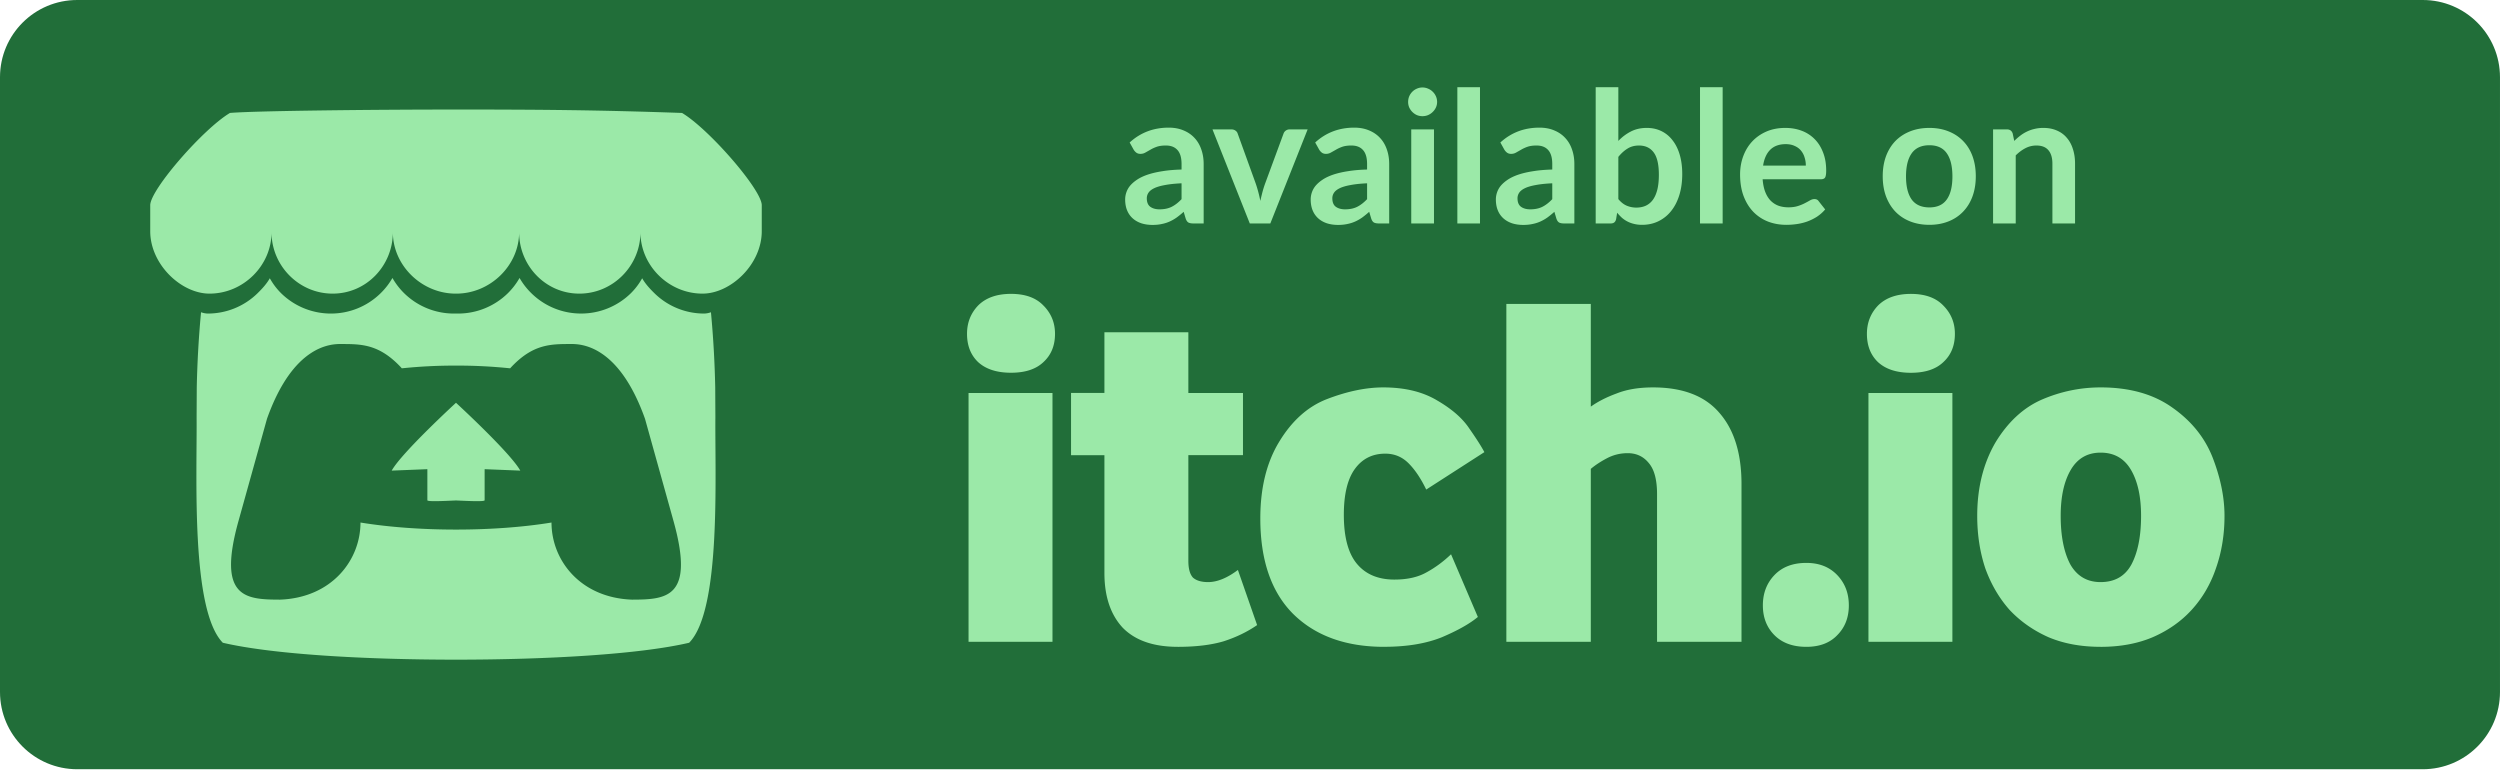 <svg width="740" height="228" fill="#216E39" xmlns="http://www.w3.org/2000/svg"><path d="M717.137 0H22.858C10.234 0 0 10.234 0 22.858v181.976c0 12.624 10.234 22.858 22.858 22.858h694.279c12.624 0 22.858-10.234 22.858-22.858V22.858C739.995 10.234 729.761 0 717.137 0z" fill="#216E39"/><path d="M68.069 33.434c-7.9 4.686-23.452 22.556-23.6 27.242v7.76c0 9.834 9.192 18.477 17.537 18.477 10.02 0 18.369-8.307 18.369-18.164 0 9.857 8.065 18.164 18.088 18.164 10.02 0 17.825-8.307 17.825-18.164 0 9.857 8.575 18.164 18.595 18.164h.181c10.023 0 18.595-8.307 18.595-18.164 0 9.857 7.809 18.164 17.828 18.164 10.023 0 18.085-8.307 18.085-18.164 0 9.857 8.353 18.164 18.372 18.164 8.345 0 17.537-8.643 17.537-18.481v-7.756c-.147-4.687-15.704-22.556-23.599-27.242-24.54-.862-41.552-1.013-66.909-1.01-25.352 0-59.924.397-66.908 1.01h.004zm48.094 48.846a20.68 20.68 0 0 1-3.526 4.543 20.955 20.955 0 0 1-14.688 5.99 21.014 21.014 0 0 1-14.713-5.994 19.645 19.645 0 0 1-3.368-4.452l-.003.003c-.953 1.675-2.283 3.111-3.655 4.456a21.025 21.025 0 0 1-14.718 5.987 6.352 6.352 0 0 1-1.984-.39 304.608 304.608 0 0 0-1.266 22.255v.034l-.045 8.802c.15 17.601-1.743 57.048 7.759 66.742 14.729 3.432 41.828 4.997 69.014 5.008h.007c27.186-.011 54.289-1.576 69.014-5.008 9.505-9.694 7.608-49.141 7.763-66.746l-.046-8.798v-.038c-.15-7.43-.572-14.851-1.266-22.25a6.337 6.337 0 0 1-1.984.39 21.025 21.025 0 0 1-14.717-5.991c-1.372-1.346-2.703-2.778-3.655-4.453h-.004a19.637 19.637 0 0 1-3.367 4.445 21.012 21.012 0 0 1-14.714 5.994 20.958 20.958 0 0 1-14.687-5.99 20.681 20.681 0 0 1-3.526-4.543 20.658 20.658 0 0 1-3.493 4.543 21.014 21.014 0 0 1-14.717 5.994 15.857 15.857 0 0 1-.597-.015h-.008c-.196 0-.396.015-.597.015a21.014 21.014 0 0 1-14.717-5.994 20.645 20.645 0 0 1-3.496-4.54zm-15.114 19.54v.011h.011c5.983.011 11.301 0 17.888 7.189 5.324-.55 10.673-.818 16.025-.805a152.6 152.6 0 0 1 16.025.805c6.592-7.189 11.906-7.181 17.893-7.189h.011v-.007c2.827 0 14.135-.001 22.019 22.136l8.466 30.368c6.274 22.59-2.01 23.142-12.34 23.165-15.322-.571-23.803-11.698-23.803-22.825-8.481 1.391-18.376 2.087-28.271 2.087-9.894 0-19.789-.696-28.27-2.087 0 11.127-8.481 22.254-23.803 22.825-10.33-.023-18.61-.575-12.337-23.169l8.466-30.364c7.884-22.137 19.193-22.136 22.02-22.136v-.004zm33.924 17.401c-.015.018-16.131 14.815-19.026 20.08l10.553-.423v9.203c0 .431 4.233.253 8.473.056 4.241.197 8.478.375 8.478-.056v-9.203l10.552.423c-2.899-5.261-19.026-20.077-19.026-20.077l-.004-.003zM286.69 189.965v-73.643h24.846v73.643H286.69zm12.574-79.634c-4.192 0-7.436-1.047-9.732-3.141-2.195-2.096-3.292-4.89-3.292-8.383 0-3.293 1.097-6.087 3.292-8.383 2.296-2.292 5.538-3.439 9.729-3.439 4.192 0 7.386 1.147 9.581 3.44 2.295 2.292 3.443 5.087 3.443 8.382 0 3.493-1.147 6.287-3.44 8.383-2.197 2.094-5.39 3.141-9.581 3.141zm49.349 81.131c-7.186 0-12.626-1.896-16.32-5.688-3.59-3.891-5.385-9.279-5.385-16.165v-34.877h-9.88v-18.414h9.88v-17.96h24.846v17.964h16.169v18.406h-16.169v31.286c0 2.296.448 3.942 1.345 4.94.998.9 2.495 1.349 4.491 1.349 2.696 0 5.64-1.198 8.832-3.594l5.688 16.316c-2.892 1.998-6.185 3.595-9.879 4.789-3.692 1.101-8.231 1.652-13.618 1.652v-.004zm61.115 0c-11.377 0-20.358-3.243-26.944-9.729-6.486-6.485-9.729-15.915-9.729-28.289 0-8.983 1.846-16.517 5.537-22.602 3.792-6.289 8.534-10.531 14.226-12.725 5.987-2.296 11.526-3.443 16.619-3.443 6.384 0 11.724 1.297 16.017 3.893 4.291 2.494 7.434 5.238 9.43 8.231 2.099 2.994 3.596 5.338 4.49 7.034l-17.212 11.078c-1.592-3.294-3.338-5.889-5.238-7.786-1.895-1.895-4.188-2.842-6.879-2.842-3.794 0-6.788 1.496-8.98 4.49-2.195 2.993-3.292 7.534-3.292 13.621 0 6.586 1.298 11.427 3.893 14.521 2.59 3.094 6.282 4.641 11.074 4.641 3.795 0 6.938-.699 9.43-2.097 2.595-1.401 5.04-3.198 7.336-5.39l7.937 18.557c-2.396 1.993-5.94 3.99-10.632 5.991-4.689 1.892-10.377 2.838-17.064 2.838l-.019.008zm36.154-1.497v-99.99h24.998v30.387c2.094-1.497 4.639-2.794 7.635-3.893 2.993-1.197 6.585-1.795 10.775-1.795 8.781 0 15.317 2.494 19.608 7.483 4.392 4.994 6.588 12.031 6.588 21.112v46.704h-24.998v-43.714c0-4.188-.798-7.231-2.392-9.131-1.593-1.993-3.688-2.99-6.286-2.99-2.194 0-4.242.5-6.141 1.501-1.893.997-3.489 2.047-4.789 3.148v51.193h-24.998v-.015zm88.796 1.497c-3.991 0-7.135-1.147-9.43-3.44-2.293-2.295-3.439-5.239-3.439-8.832 0-3.593 1.146-6.587 3.439-8.98 2.295-2.394 5.439-3.591 9.43-3.591 3.792 0 6.836 1.197 9.131 3.591 2.298 2.393 3.447 5.387 3.447 8.98 0 3.593-1.146 6.536-3.439 8.829-2.192 2.295-5.236 3.443-9.132 3.443h-.007zm18.383-1.497v-73.643h24.847v73.643h-24.847zm12.567-79.619c-4.19 0-7.433-1.048-9.728-3.144-2.195-2.094-3.292-4.887-3.292-8.38 0-3.293 1.096-6.087 3.288-8.382 2.298-2.296 5.542-3.444 9.732-3.444 4.193 0 7.387 1.147 9.581 3.44 2.293 2.298 3.439 5.093 3.439 8.386 0 3.493-1.146 6.286-3.439 8.38-2.194 2.096-5.388 3.144-9.581 3.144zm56.156 81.116c-5.788 0-10.928-.948-15.42-2.842-4.49-1.996-8.332-4.691-11.524-8.085-3.092-3.492-5.485-7.583-7.181-12.272-1.6-4.79-2.4-9.98-2.4-15.571 0-8.28 1.796-15.514 5.389-21.702 3.694-6.088 8.285-10.328 13.773-12.722 5.588-2.396 11.376-3.594 17.363-3.594 8.579 0 15.662 1.995 21.248 5.986 5.687 3.992 9.681 8.981 11.981 14.967 2.293 5.99 3.44 11.679 3.44 17.068 0 5.587-.85 10.776-2.548 15.568-1.595 4.687-3.991 8.777-7.188 12.272-3.095 3.394-6.937 6.09-11.528 8.088-4.49 1.898-9.63 2.846-15.42 2.846l.015-.007zm0-19.162c4.19 0 7.234-1.745 9.131-5.235 1.895-3.593 2.842-8.383 2.842-14.37 0-5.689-.997-10.229-2.993-13.621-1.993-3.394-4.986-5.091-8.98-5.091-3.893 0-6.836 1.697-8.829 5.091-1.993 3.392-2.99 7.932-2.99 13.621 0 5.987.949 10.776 2.846 14.366 2.001 3.495 4.994 5.242 8.98 5.242l-.007-.003zM349.74 54.256c-1.936.09-3.564.262-4.885.516-1.321.235-2.379.543-3.176.922-.796.38-1.366.824-1.709 1.33a2.887 2.887 0 0 0-.516 1.656c0 1.176.344 2.017 1.031 2.524.706.507 1.62.76 2.741.76 1.376 0 2.561-.244 3.556-.733 1.013-.507 1.999-1.266 2.958-2.28v-4.695zm-15.361-12.078c3.202-2.93 7.056-4.396 11.562-4.396 1.628 0 3.085.271 4.369.814 1.285.525 2.37 1.266 3.257 2.225.887.941 1.556 2.072 2.008 3.393.471 1.32.706 2.768.706 4.343v17.587h-3.04c-.633 0-1.121-.09-1.465-.272-.344-.199-.615-.588-.814-1.167l-.598-2.008a26.39 26.39 0 0 1-2.062 1.682c-.67.47-1.366.869-2.09 1.195-.724.325-1.502.57-2.334.732-.814.181-1.719.272-2.714.272-1.176 0-2.262-.154-3.257-.462-.995-.325-1.855-.805-2.578-1.438a6.394 6.394 0 0 1-1.683-2.361c-.398-.941-.597-2.036-.597-3.284 0-.706.117-1.403.353-2.09a6.24 6.24 0 0 1 1.139-2.008c.543-.634 1.24-1.23 2.09-1.792.851-.56 1.891-1.05 3.121-1.465 1.249-.416 2.696-.751 4.343-1.005 1.646-.271 3.528-.434 5.645-.488v-1.629c0-1.863-.398-3.238-1.194-4.125-.796-.905-1.945-1.357-3.447-1.357-1.085 0-1.99.127-2.714.38-.706.253-1.33.543-1.873.868-.542.308-1.04.589-1.492.842-.435.253-.923.38-1.466.38-.47 0-.868-.118-1.194-.353a3.234 3.234 0 0 1-.787-.869l-1.194-2.144zm52.685-3.88l-11.047 27.846h-6.079l-11.046-27.847h5.536c.507 0 .923.118 1.249.353.344.235.57.534.678.896l5.374 14.873a39.616 39.616 0 0 1 1.33 5.048 62.8 62.8 0 0 1 .597-2.497c.217-.832.48-1.683.787-2.551l5.483-14.873c.126-.362.352-.66.678-.896.326-.235.715-.353 1.167-.353h5.293zm17.593 15.958c-1.936.09-3.564.262-4.885.516-1.321.235-2.379.543-3.175.922-.796.38-1.366.824-1.71 1.33a2.887 2.887 0 0 0-.516 1.656c0 1.176.344 2.017 1.032 2.524.705.507 1.619.76 2.741.76 1.375 0 2.56-.244 3.555-.733 1.013-.507 1.999-1.266 2.958-2.28v-4.695zm-15.361-12.078c3.202-2.93 7.056-4.396 11.562-4.396 1.628 0 3.085.271 4.369.814 1.285.525 2.371 1.266 3.257 2.225.887.941 1.556 2.072 2.009 3.393.47 1.32.705 2.768.705 4.343v17.587h-3.039c-.634 0-1.122-.09-1.466-.272-.344-.199-.615-.588-.814-1.167l-.597-2.008a26.584 26.584 0 0 1-2.063 1.682 12.65 12.65 0 0 1-2.09 1.195c-.724.325-1.502.57-2.334.732-.814.181-1.719.272-2.714.272-1.176 0-2.262-.154-3.257-.462-.995-.325-1.854-.805-2.578-1.438a6.394 6.394 0 0 1-1.683-2.361c-.398-.941-.597-2.036-.597-3.284 0-.706.118-1.403.353-2.09a6.224 6.224 0 0 1 1.14-2.008c.543-.634 1.239-1.23 2.09-1.792.85-.56 1.89-1.05 3.121-1.465 1.248-.416 2.696-.751 4.342-1.005 1.647-.271 3.528-.434 5.645-.488v-1.629c0-1.863-.398-3.238-1.194-4.125-.796-.905-1.945-1.357-3.447-1.357-1.085 0-1.99.127-2.714.38-.705.253-1.33.543-1.872.868-.543.308-1.041.589-1.493.842-.434.253-.923.38-1.466.38-.47 0-.868-.118-1.194-.353a3.234 3.234 0 0 1-.787-.869l-1.194-2.144zm35.164-3.88v27.846h-6.731V38.297h6.731zm.923-8.116c0 .58-.118 1.122-.353 1.629-.235.506-.552.95-.95 1.33-.38.38-.832.687-1.357.922a4.36 4.36 0 0 1-1.683.326 4.283 4.283 0 0 1-1.655-.326 4.6 4.6 0 0 1-1.33-.922 4.599 4.599 0 0 1-.923-1.33 4.092 4.092 0 0 1-.326-1.629c0-.597.109-1.158.326-1.682.235-.525.543-.977.923-1.357s.823-.679 1.33-.896a3.998 3.998 0 0 1 1.655-.353 4.07 4.07 0 0 1 1.683.353c.525.217.977.516 1.357.896.398.38.715.832.95 1.357a4.07 4.07 0 0 1 .353 1.682zm12.696-4.37v40.332h-6.703V25.813h6.703zm21.39 28.444c-1.936.09-3.565.262-4.886.516-1.32.235-2.379.543-3.175.922-.796.38-1.366.824-1.71 1.33a2.887 2.887 0 0 0-.516 1.656c0 1.176.344 2.017 1.032 2.524.705.507 1.619.76 2.741.76 1.375 0 2.56-.244 3.555-.733 1.014-.507 2-1.266 2.959-2.28v-4.695zm-15.362-12.078c3.203-2.93 7.057-4.396 11.562-4.396 1.628 0 3.085.271 4.37.814 1.284.525 2.37 1.266 3.256 2.225.887.941 1.557 2.072 2.009 3.393.47 1.32.706 2.768.706 4.343v17.587h-3.04c-.633 0-1.122-.09-1.466-.272-.344-.199-.615-.588-.814-1.167l-.597-2.008a26.397 26.397 0 0 1-2.063 1.682 12.65 12.65 0 0 1-2.09 1.195c-.723.325-1.501.57-2.334.732-.814.181-1.719.272-2.714.272-1.176 0-2.261-.154-3.257-.462-.995-.325-1.854-.805-2.578-1.438a6.394 6.394 0 0 1-1.683-2.361c-.398-.941-.597-2.036-.597-3.284 0-.706.118-1.403.353-2.09a6.224 6.224 0 0 1 1.14-2.008c.543-.634 1.239-1.23 2.09-1.792.85-.56 1.891-1.05 3.121-1.465 1.248-.416 2.696-.751 4.342-1.005 1.647-.271 3.529-.434 5.646-.488v-1.629c0-1.863-.398-3.238-1.195-4.125-.796-.905-1.945-1.357-3.446-1.357-1.086 0-1.991.127-2.714.38-.706.253-1.33.543-1.873.868-.543.308-1.041.589-1.493.842-.434.253-.923.38-1.465.38-.471 0-.869-.118-1.195-.353a3.25 3.25 0 0 1-.787-.869l-1.194-2.144zm34.92 16.746c.76.923 1.583 1.574 2.47 1.954a7.28 7.28 0 0 0 2.849.57c1.032 0 1.955-.18 2.769-.543.832-.38 1.538-.959 2.117-1.737.579-.796 1.022-1.8 1.33-3.012.307-1.23.461-2.696.461-4.397 0-3.058-.507-5.265-1.52-6.622-1.013-1.375-2.47-2.063-4.37-2.063-1.284 0-2.406.299-3.365.896-.959.579-1.873 1.402-2.741 2.47v12.484zm0-17.207c1.122-1.176 2.361-2.108 3.718-2.795 1.375-.706 2.94-1.059 4.695-1.059 1.611 0 3.058.317 4.343.95a9.108 9.108 0 0 1 3.311 2.741c.923 1.176 1.628 2.606 2.117 4.288.489 1.683.733 3.574.733 5.673 0 2.261-.281 4.315-.842 6.16-.56 1.846-1.366 3.43-2.415 4.75a10.86 10.86 0 0 1-3.745 3.04c-1.466.724-3.094 1.086-4.886 1.086-.868 0-1.655-.09-2.361-.272a8.34 8.34 0 0 1-3.61-1.818c-.488-.453-.959-.95-1.411-1.493l-.299 1.873c-.108.47-.298.805-.569 1.004-.254.199-.607.299-1.059.299h-4.424V25.813h6.704v15.904zm30.879-15.904v40.33h-6.703v-40.33h6.703zm24.619 23.205c0-.869-.126-1.683-.379-2.443a5.672 5.672 0 0 0-1.086-2.035c-.489-.58-1.113-1.032-1.873-1.357-.742-.344-1.61-.516-2.605-.516-1.936 0-3.465.552-4.587 1.655-1.104 1.104-1.809 2.67-2.117 4.696h12.647zm-12.783 4.044c.109 1.43.362 2.669.76 3.718.398 1.031.923 1.89 1.574 2.578a6.424 6.424 0 0 0 2.307 1.52c.905.326 1.9.489 2.986.489 1.085 0 2.017-.127 2.795-.38a12.493 12.493 0 0 0 2.063-.842 34.08 34.08 0 0 0 1.547-.84c.452-.254.887-.38 1.303-.38.561 0 .977.207 1.248.623l1.927 2.443a11.47 11.47 0 0 1-2.497 2.198 14.85 14.85 0 0 1-2.904 1.412c-.995.344-2.017.588-3.067.733a21.65 21.65 0 0 1-3.012.217c-1.936 0-3.737-.317-5.401-.95a12.336 12.336 0 0 1-4.343-2.85c-1.23-1.267-2.198-2.823-2.904-4.668-.705-1.864-1.058-4.017-1.058-6.46 0-1.9.307-3.682.922-5.346.616-1.683 1.493-3.14 2.633-4.37 1.158-1.248 2.56-2.234 4.207-2.958 1.665-.724 3.537-1.086 5.618-1.086 1.755 0 3.374.28 4.858.841a10.5 10.5 0 0 1 3.827 2.47c1.068 1.068 1.9 2.389 2.497 3.963.615 1.556.923 3.338.923 5.346 0 1.014-.109 1.701-.326 2.063-.217.344-.633.516-1.248.516h-17.235zm49.36-15.199c2.063 0 3.936.335 5.619 1.004 1.7.67 3.148 1.62 4.342 2.85 1.212 1.23 2.144 2.732 2.796 4.505.651 1.774.977 3.755.977 5.944 0 2.208-.326 4.198-.977 5.971-.652 1.773-1.584 3.284-2.796 4.533-1.194 1.248-2.642 2.207-4.342 2.876-1.683.67-3.556 1.005-5.619 1.005-2.08 0-3.971-.335-5.672-1.005-1.701-.669-3.157-1.628-4.37-2.876-1.194-1.249-2.126-2.76-2.795-4.533-.651-1.773-.977-3.763-.977-5.97 0-2.19.326-4.171.977-5.945.669-1.773 1.601-3.275 2.795-4.505 1.213-1.23 2.669-2.18 4.37-2.85 1.701-.67 3.592-1.004 5.672-1.004zm0 23.531c2.316 0 4.026-.778 5.13-2.334 1.122-1.556 1.683-3.836 1.683-6.84 0-3.003-.561-5.292-1.683-6.866-1.104-1.574-2.814-2.361-5.13-2.361-2.352 0-4.098.796-5.238 2.388-1.121 1.574-1.682 3.854-1.682 6.84 0 2.985.561 5.265 1.682 6.839 1.14 1.556 2.886 2.334 5.238 2.334zm25.117-19.677a17.634 17.634 0 0 1 1.765-1.547 10.811 10.811 0 0 1 1.981-1.221 10.36 10.36 0 0 1 2.252-.787 10.74 10.74 0 0 1 2.606-.299c1.52 0 2.868.262 4.044.787 1.176.507 2.153 1.23 2.931 2.171.796.923 1.393 2.036 1.791 3.339.417 1.284.625 2.705.625 4.26v17.724h-6.704V48.42c0-1.701-.389-3.013-1.167-3.936-.778-.94-1.963-1.41-3.556-1.41a6.976 6.976 0 0 0-3.256.786c-1.014.525-1.973 1.24-2.877 2.144v20.139h-6.704V38.297h4.098c.869 0 1.439.407 1.71 1.222l.461 2.198z" fill="#9BE9A8"/></svg>
